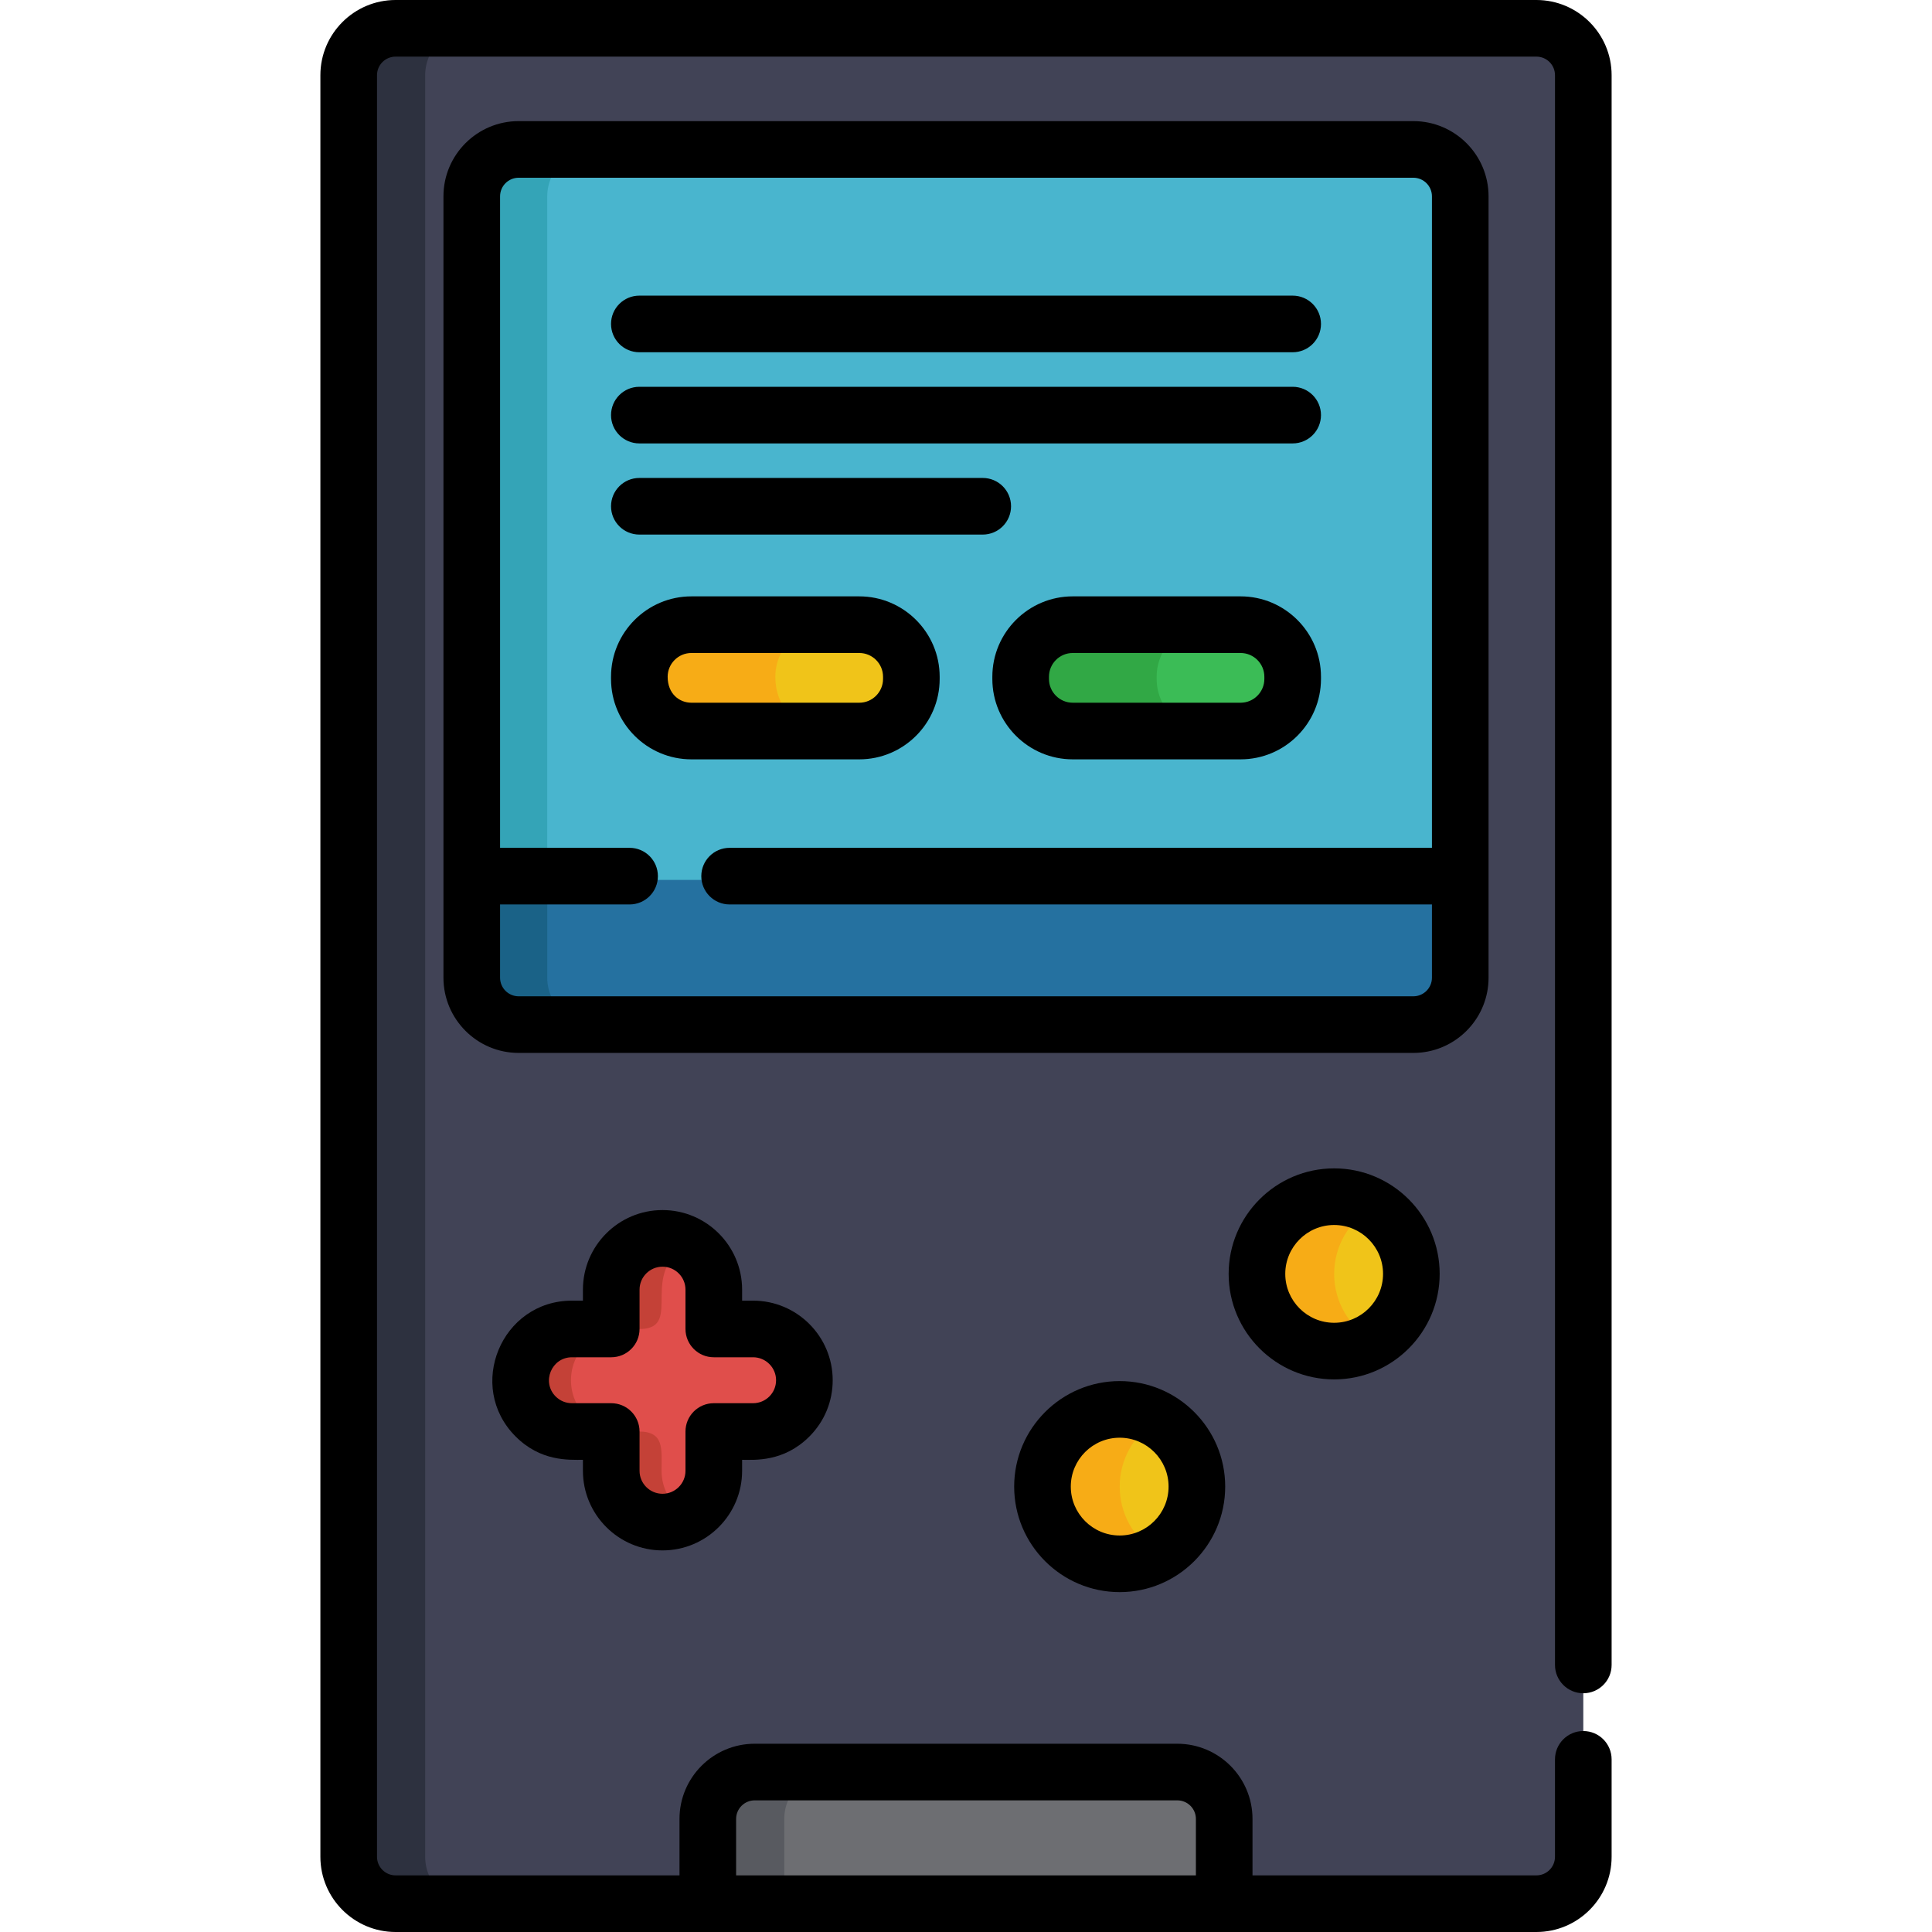 <?xml version="1.0" encoding="iso-8859-1"?>
<!-- Generator: Adobe Illustrator 19.0.0, SVG Export Plug-In . SVG Version: 6.00 Build 0)  -->
<svg version="1.1" id="Capa_1" xmlns="http://www.w3.org/2000/svg" xmlns:xlink="http://www.w3.org/1999/xlink" x="0px" y="0px"
	 viewBox="0 0 512.001 512.001" style="enable-background:new 0 0 512.001 512.001;" xml:space="preserve">
<path style="fill:#414356;" d="M419.593,492.071c0,6.863-5.561,12.426-12.422,12.426H104.831c-6.859,0-12.422-5.562-12.422-12.426
	V19.929c0-6.861,5.563-12.426,12.422-12.426H407.17c6.861,0,12.422,5.564,12.422,12.426V492.071z"/>
<path style="fill:#2D313F;" d="M112.677,492.071V19.929c0-6.861,5.563-12.426,12.422-12.426h-20.268
	c-6.859,0-12.422,5.564-12.422,12.426v472.143c0,6.863,5.563,12.426,12.422,12.426h20.268
	C118.239,504.497,112.677,498.935,112.677,492.071z"/>
<path style="fill:#E04E4B;" d="M161.984,341.771v10.418h-10.418c-7.505,0-13.587,6.086-13.587,13.589
	c-0.004,7.506,6.082,13.591,13.587,13.589l10.418,0.002v10.416c0,7.505,6.086,13.588,13.591,13.588s13.589-6.083,13.589-13.588
	v-10.416l10.418-0.002c7.503,0.002,13.589-6.083,13.589-13.589c0-7.503-6.086-13.589-13.589-13.589h-10.418v-10.418
	c0-7.505-6.086-13.588-13.589-13.588C168.07,328.184,161.984,334.267,161.984,341.771z"/>
<path style="fill:#C44137;" d="M175.322,389.785c0-5.695,0.802-10.417-5.993-10.417l-4.425-0.001
	c-7.505,0.002-13.591-6.083-13.587-13.589c-0.004-7.506,6.082-13.591,13.587-13.589c5.065-0.001,4.186-0.001,5.23-0.001
	c10.748-0.592-0.891-14.907,12.109-22.248c-9.029-5.101-20.259,1.437-20.259,11.831c0,1.31,0,9.135,0,10.418h-10.418
	c-7.505,0-13.587,6.086-13.587,13.589c0,7.503,6.082,13.589,13.587,13.589h10.418c0,1.315,0,9.151,0,10.418
	c0,7.505,6.086,13.588,13.591,13.588c2.425,0,4.697-0.643,6.668-1.757C178.017,399.23,175.322,394.755,175.322,389.785z"/>
<g>
	<path style="fill:#F0C419;" d="M317.187,393.963c0,11.301-9.159,20.462-20.46,20.462c-11.299,0-20.458-9.161-20.458-20.462
		c0-11.298,9.159-20.456,20.458-20.456C308.028,373.507,317.187,382.665,317.187,393.963z"/>
	<path style="fill:#F0C419;" d="M374.026,337.593c0,11.302-9.161,20.461-20.46,20.461c-11.301,0-20.458-9.159-20.458-20.461
		c0-11.297,9.157-20.459,20.458-20.459C364.864,317.134,374.026,326.296,374.026,337.593z"/>
</g>
<g>
	<path style="fill:#F7AC16;" d="M306.958,376.266c-13.607-7.883-30.689,1.96-30.689,17.697c0,11.301,9.159,20.462,20.458,20.462
		c3.731,0,7.219-1.015,10.231-2.76C293.322,403.766,293.34,384.153,306.958,376.266z"/>
	<path style="fill:#F7AC16;" d="M353.567,337.593c0-7.567,4.119-14.16,10.229-17.699c-3.012-1.745-6.498-2.76-10.23-2.76
		c-11.301,0-20.458,9.162-20.458,20.459c0,11.302,9.157,20.461,20.458,20.461c3.73,0,7.218-1.015,10.23-2.759
		C357.687,351.756,353.567,345.163,353.567,337.593z"/>
</g>
<path style="fill:#49B5CE;" d="M386.982,259.108c0,6.859-5.567,12.424-12.428,12.424H137.448c-6.861,0-12.424-5.565-12.424-12.424
	V52.025c0-6.86,5.563-12.425,12.424-12.425h237.105c6.861,0,12.428,5.565,12.428,12.425L386.982,259.108L386.982,259.108z"/>
<path style="fill:#34A4B7;" d="M145.031,259.108V52.025c0-6.86,5.563-12.425,12.424-12.425h-20.007
	c-6.861,0-12.424,5.565-12.424,12.425v207.083c0,6.859,5.563,12.424,12.424,12.424h20.007
	C150.593,271.532,145.031,265.968,145.031,259.108z"/>
<path style="fill:#2571A0;" d="M125.024,233.187v26.922c0,6.859,5.563,12.424,12.424,12.424h237.105
	c6.861,0,12.428-5.565,12.428-12.424v-26.922L125.024,233.187L125.024,233.187z"/>
<path style="fill:#1A6287;" d="M137.448,271.532h20.007c-6.861,0-12.424-5.565-12.424-12.424v-25.921h-20.007v25.921
	C125.024,265.968,130.586,271.532,137.448,271.532z"/>
<path style="fill:#F0C419;" d="M241.518,179.352c0-7.625-6.184-13.806-13.806-13.806h-44.475c-7.622,0-13.804,6.181-13.804,13.806
	c0,8.893,6.684,14.381,13.804,14.381h44.475C234.87,193.733,241.518,188.209,241.518,179.352z"/>
<path style="fill:#3BBC56;" d="M342.571,179.925v-0.573c0-7.625-6.186-13.806-13.808-13.806h-44.472
	c-7.16,0-13.806,5.522-13.806,14.379c0,7.625,6.182,13.808,13.806,13.808h44.473C336.386,193.733,342.571,187.55,342.571,179.925z"
	/>
<path style="fill:#F7AC16;" d="M205.476,179.352c0-7.625,6.182-13.806,13.804-13.806h-36.042c-7.158,0-13.804,5.522-13.804,14.379
	c0,7.625,6.182,13.808,13.804,13.808h36.042C212.122,193.733,205.476,188.209,205.476,179.352z"/>
<path style="fill:#31A845;" d="M306.527,179.925v-0.573c0-7.625,6.182-13.806,13.806-13.806h-36.042
	c-7.16,0-13.806,5.522-13.806,14.379c0,7.625,6.182,13.808,13.806,13.808h36.042C312.71,193.733,306.527,187.55,306.527,179.925z"/>
<path style="fill:#6D6E72;" d="M312.002,469.612H200c-6.861,0-12.424,5.561-12.424,12.424v22.461h136.854v-22.461
	C324.429,475.174,318.866,469.612,312.002,469.612z"/>
<path style="fill:#585A60;" d="M220.267,469.612H200c-6.861,0-12.424,5.561-12.424,12.424v22.461h20.267v-22.461
	C207.842,475.174,213.404,469.612,220.267,469.612z"/>
<path d="M419.593,448.732c4.144,0,7.503-3.358,7.503-7.503v-421.3C427.095,8.94,418.157,0,407.17,0H104.831
	C93.845,0,84.906,8.94,84.906,19.929v472.143c0,10.989,8.939,19.929,19.925,19.929c6.093,0,293.863,0,302.339,0
	c10.986,0,19.925-8.94,19.925-19.929v-25.826c0-4.144-3.358-7.503-7.503-7.503s-7.503,3.358-7.503,7.503v25.825
	c0,2.715-2.207,4.924-4.92,4.924h-75.24v-14.958c0-10.988-8.94-19.927-19.929-19.927H200c-10.988,0-19.927,8.939-19.927,19.927
	v14.958h-75.242c-2.713,0-4.92-2.209-4.92-4.924V19.929c0-2.715,2.207-4.924,4.92-4.924H407.17c2.713,0,4.92,2.209,4.92,4.924v421.3
	C412.09,445.373,415.449,448.732,419.593,448.732z M195.078,482.036c0-2.714,2.208-4.922,4.922-4.922h112.003
	c2.715,0,4.924,2.208,4.924,4.922v14.958H195.078V482.036z"/>
<path d="M175.575,410.875c11.63,0,21.092-9.461,21.092-21.091v-2.914c3.327-0.001,11.015,0.635,17.827-6.177
	c3.984-3.984,6.179-9.281,6.179-14.915c0-11.63-9.461-21.091-21.091-21.091h-2.915v-2.915c0-11.629-9.461-21.091-21.092-21.091
	c-11.631,0-21.093,9.461-21.093,21.091v2.915h-2.915c-18.724,0-28.154,22.766-14.914,36.006c6.645,6.646,14.048,6.176,17.829,6.178
	v2.914C154.481,401.414,163.944,410.875,175.575,410.875z M151.562,371.864c-1.624,0-3.151-0.633-4.301-1.782
	c-3.812-3.812-1.106-10.391,4.305-10.391h10.418c4.144,0,7.503-3.358,7.503-7.503v-10.418c0-3.355,2.731-6.085,6.088-6.085
	c3.355,0,6.086,2.73,6.086,6.085v10.418c0,4.145,3.358,7.503,7.503,7.503h10.418c3.355,0,6.086,2.73,6.086,6.086
	c0,3.359-2.716,6.086-6.087,6.086l-10.418,0.002c-4.143,0.001-7.502,3.359-7.502,7.503v10.416c0,3.355-2.73,6.085-6.086,6.085
	s-6.088-2.73-6.088-6.085v-10.416c0-4.143-3.358-7.502-7.502-7.503C161.983,371.866,151.561,371.864,151.562,371.864z"/>
<path d="M268.766,393.963c0,15.419,12.543,27.965,27.961,27.965c15.418,0,27.963-12.545,27.963-27.965
	c0-15.417-12.544-27.959-27.963-27.959C281.31,366.004,268.766,378.547,268.766,393.963z M309.685,393.963
	c0,7.147-5.813,12.96-12.958,12.96s-12.956-5.814-12.956-12.96c0-7.144,5.812-12.954,12.956-12.954
	C303.873,381.009,309.685,386.821,309.685,393.963z"/>
<path d="M353.565,309.631c-15.417,0-27.961,12.543-27.961,27.962c0,15.419,12.543,27.964,27.961,27.964
	c15.418,0,27.963-12.544,27.963-27.964C381.529,322.175,368.985,309.631,353.565,309.631z M353.565,350.552
	c-7.145,0-12.956-5.814-12.956-12.959c0-7.145,5.812-12.957,12.956-12.957c7.146,0,12.958,5.813,12.958,12.957
	C366.524,344.738,360.711,350.552,353.565,350.552z"/>
<path d="M394.485,259.108v-26.922V52.025c0-10.988-8.941-19.928-19.931-19.928H137.447c-10.988,0-19.927,8.94-19.927,19.928v180.161
	v26.922c0,10.987,8.938,19.927,19.927,19.927h237.106c0.687,0,1.365-0.035,2.035-0.103
	C386.627,277.91,394.485,269.409,394.485,259.108z M374.554,264.03H137.447c-2.714,0-4.922-2.208-4.922-4.922v-19.419h34.321
	c4.144,0,7.503-3.358,7.503-7.503c0-4.144-3.358-7.503-7.503-7.503h-34.321V52.025c0-2.715,2.208-4.923,4.922-4.923h237.106
	c2.716,0,4.926,2.208,4.926,4.923v172.658H193.356c-4.144,0-7.503,3.358-7.503,7.503c0,4.144,3.358,7.503,7.503,7.503h186.123
	v19.419C379.479,261.822,377.27,264.03,374.554,264.03z"/>
<path d="M169.434,93.351h173.138c4.144,0,7.503-3.358,7.503-7.503s-3.358-7.503-7.503-7.503H169.434
	c-4.144,0-7.503,3.358-7.503,7.503S165.289,93.351,169.434,93.351z"/>
<path d="M169.434,117.51h173.138c4.144,0,7.503-3.358,7.503-7.503c0-4.144-3.358-7.503-7.503-7.503H169.434
	c-4.144,0-7.503,3.358-7.503,7.503C161.931,114.152,165.289,117.51,169.434,117.51z"/>
<path d="M169.434,141.67h91.001c4.144,0,7.503-3.358,7.503-7.503c0-4.144-3.358-7.503-7.503-7.503h-91.001
	c-4.144,0-7.503,3.358-7.503,7.503C161.931,138.312,165.289,141.67,169.434,141.67z"/>
<path d="M249.021,179.925v-0.573c0-11.749-9.559-21.309-21.309-21.309h-44.475c-11.748,0-21.307,9.559-21.307,21.309v0.573
	c0,11.75,9.558,21.311,21.307,21.311h44.475C239.462,201.236,249.021,191.675,249.021,179.925z M176.936,179.352
	c0-3.476,2.826-6.303,6.301-6.303h44.475c3.476,0,6.303,2.827,6.303,6.303v0.573c0,3.477-2.827,6.305-6.303,6.305h-44.475
	C180.061,186.23,176.936,183.894,176.936,179.352z"/>
<path d="M328.763,158.043h-44.473c-11.749,0-21.309,9.559-21.309,21.309v0.573c0,11.75,9.559,21.311,21.309,21.311h44.473
	c11.75,0,21.311-9.56,21.311-21.311v-0.573C350.074,167.603,340.515,158.043,328.763,158.043z M335.069,179.925
	c0,3.477-2.828,6.305-6.305,6.305h-44.473c-3.476,0-6.303-2.828-6.303-6.305v-0.573c0-3.476,2.827-6.303,6.303-6.303h44.473
	c3.477,0,6.305,2.827,6.305,6.303V179.925z"/>
<g>
</g>
<g>
</g>
<g>
</g>
<g>
</g>
<g>
</g>
<g>
</g>
<g>
</g>
<g>
</g>
<g>
</g>
<g>
</g>
<g>
</g>
<g>
</g>
<g>
</g>
<g>
</g>
<g>
</g>
</svg>
